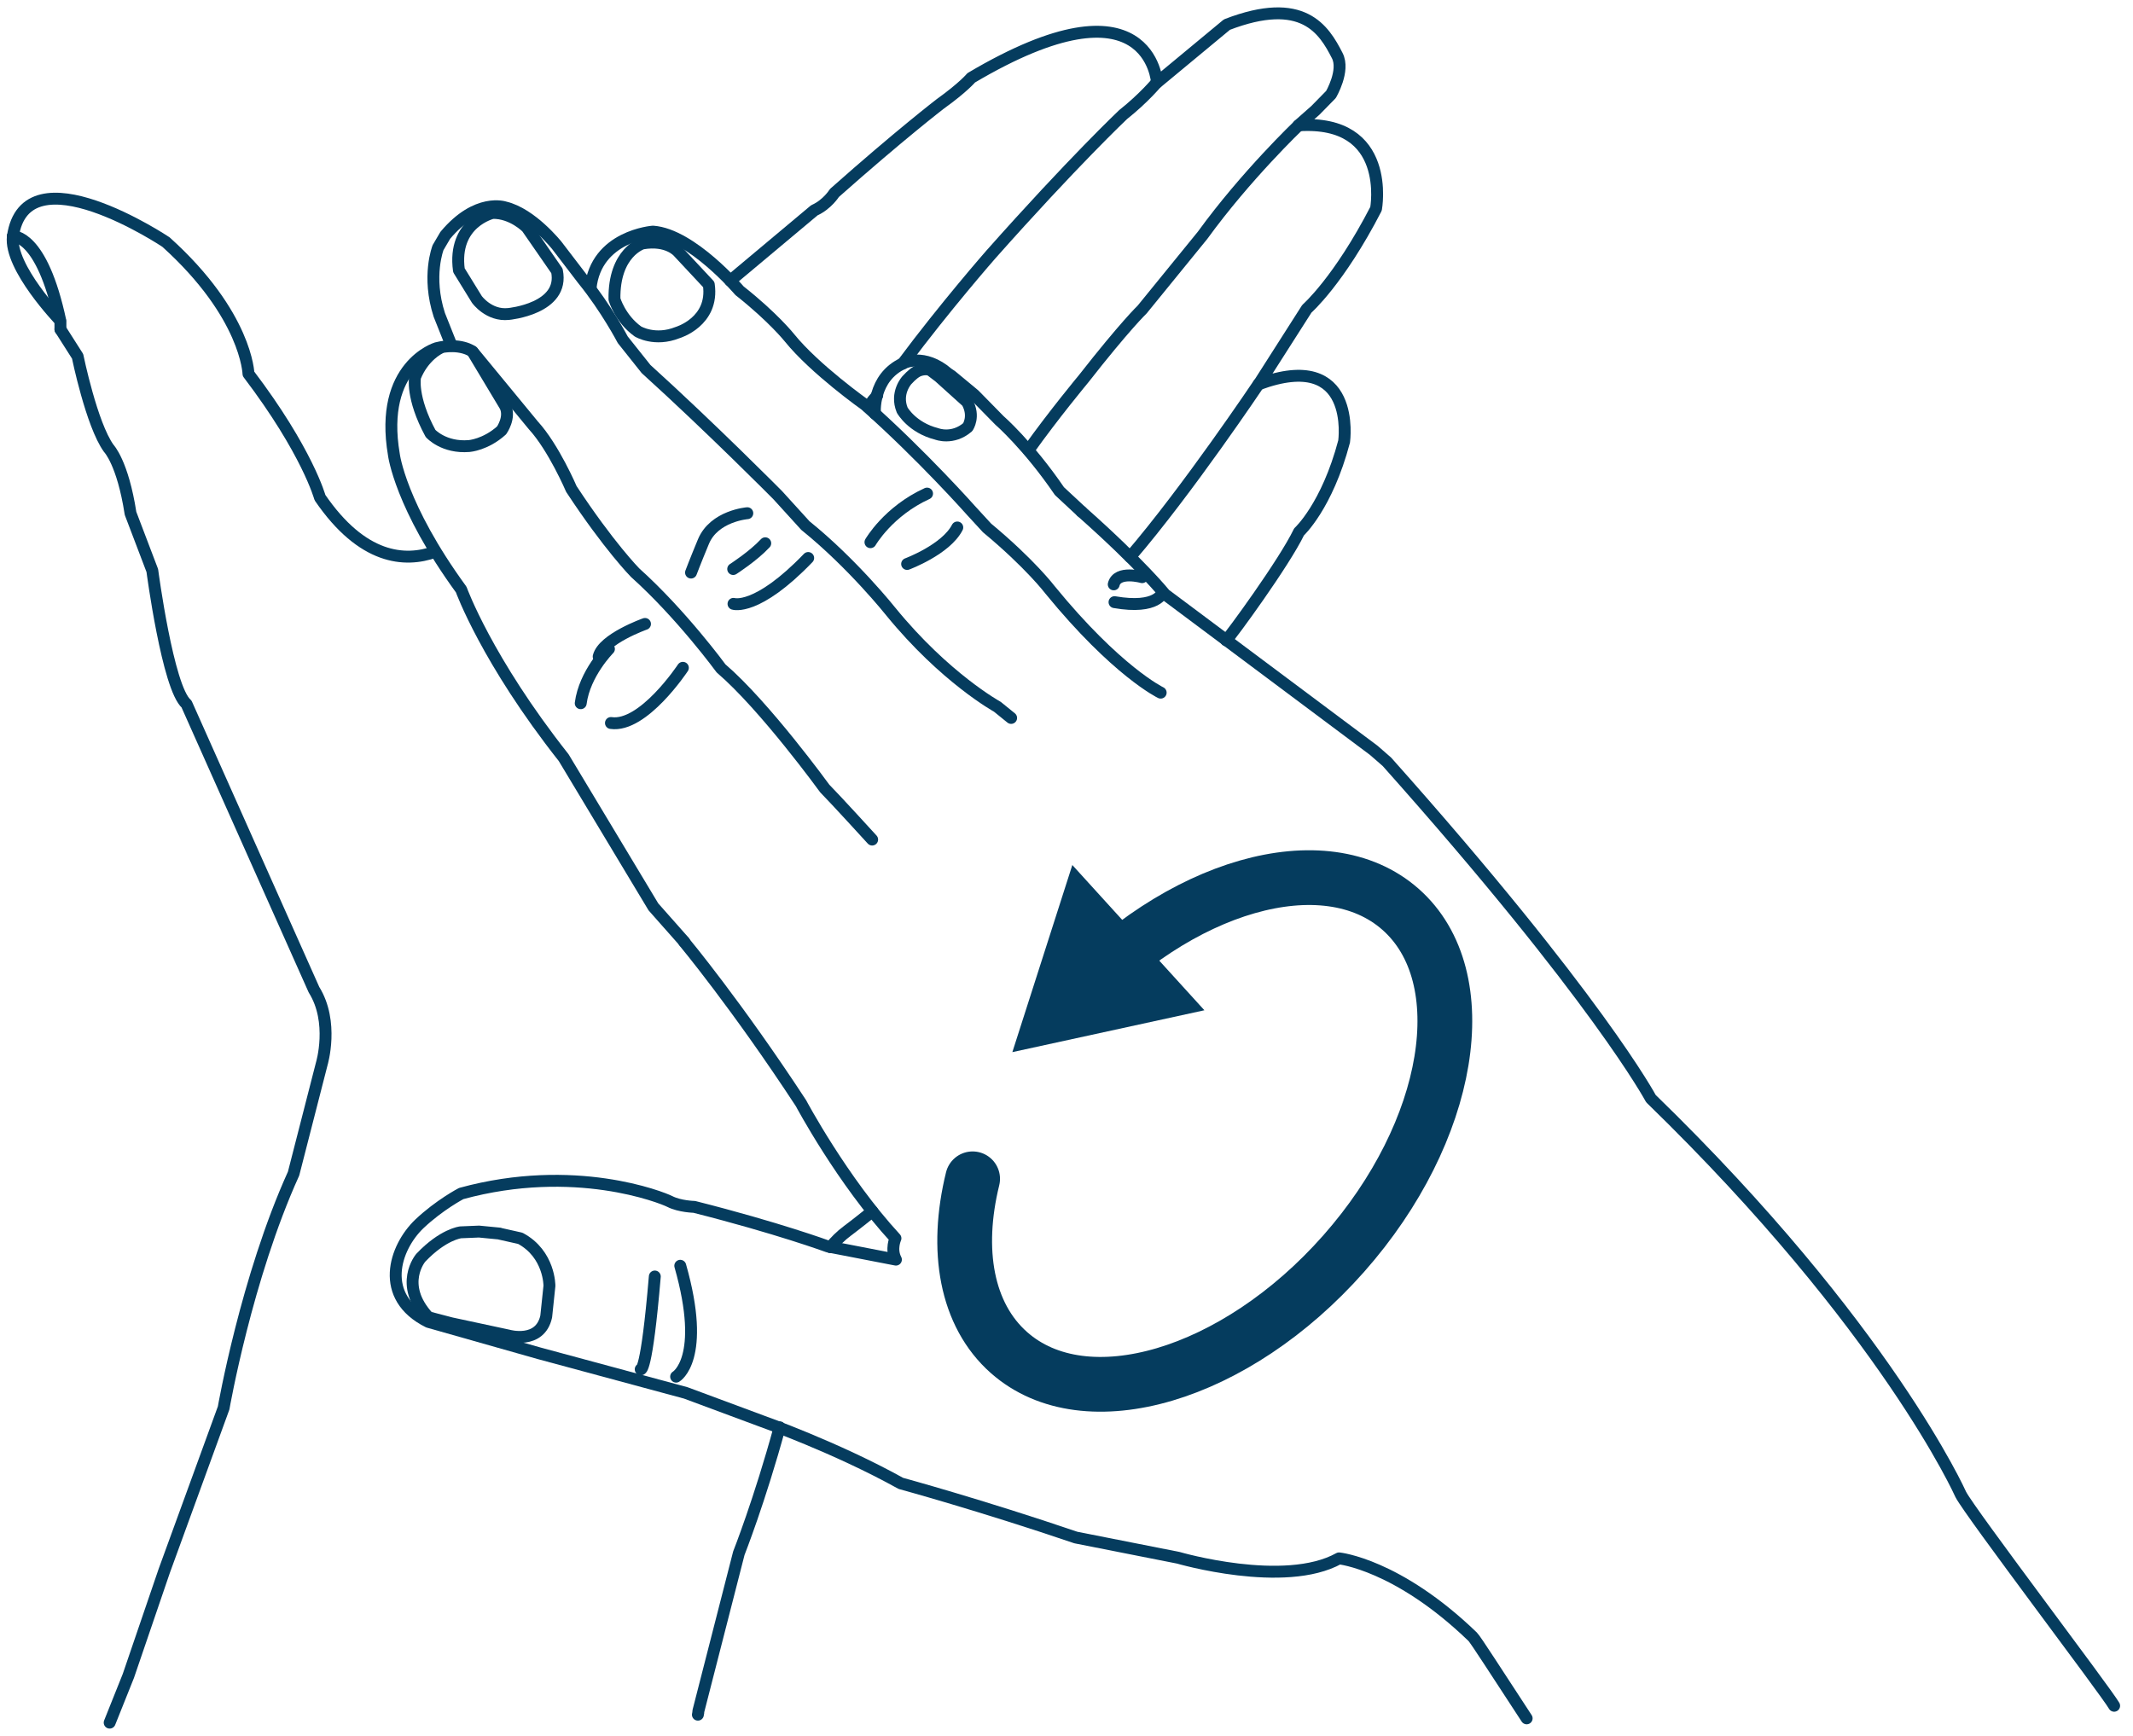 <svg width="274" height="223" viewBox="0 0 274 223" fill="none" xmlns="http://www.w3.org/2000/svg">
<g clip-path="url(#clip0_107_185)">
<path d="M1.654 30.369C1.162 34.33 7.704 41.147 7.704 41.147" stroke="#053C5E" stroke-width="1.528" stroke-linecap="round" stroke-linejoin="round"/>
<path d="M7.763 42.31L9.97 45.778C9.97 45.778 11.763 54.546 13.969 57.6C13.969 57.6 15.762 59.432 16.767 65.954L19.565 73.304C19.565 73.304 21.555 88.397 23.959 90.446L40.333 127.155C42.934 131.312 41.338 136.652 41.338 136.652L37.713 150.78C31.644 164.158 28.728 180.887 28.728 180.887L21.102 201.813L16.491 215.31C16.491 215.31 15.29 218.305 14.088 221.319" stroke="#053C5E" stroke-width="1.528" stroke-linecap="round" stroke-linejoin="round"/>
<path d="M55.878 70.901C51.997 72.28 46.539 71.886 41.1 63.926C41.1 63.926 39.504 58.015 31.918 48.025C31.918 48.025 31.721 40.478 21.318 31.099C21.318 31.099 3.289 19.04 1.653 30.39" stroke="#053C5E" stroke-width="1.528" stroke-linecap="round" stroke-linejoin="round"/>
<path d="M93.809 36.064L104.606 27.02C106.281 26.271 107.188 24.793 107.188 24.793C115.581 17.345 120.763 13.365 120.763 13.365C123.758 11.217 124.763 9.996 124.763 9.996C147.817 -3.659 148.625 10.607 148.625 10.607L157.61 3.158C167.383 -0.605 170.063 3.789 171.777 7.139C172.782 9.07 170.969 12.143 170.969 12.143L168.979 14.173L166.792 16.104C178.87 15.296 176.762 26.823 176.762 26.823C171.974 36.103 167.875 39.67 167.875 39.67L161.688 49.364C174.358 44.675 172.663 56.714 172.663 56.714C170.457 65.068 166.87 68.339 166.87 68.339C164.959 72.319 158.102 81.678 157.511 82.269" stroke="#053C5E" stroke-width="1.528" stroke-linecap="round" stroke-linejoin="round"/>
<path d="M148.605 10.586C148.605 10.586 146.931 12.616 144.27 14.724C144.27 14.724 137.847 20.793 127.286 32.694C127.286 32.694 121.375 39.433 115.956 46.723" stroke="#053C5E" stroke-width="1.528" stroke-linecap="round" stroke-linejoin="round"/>
<path d="M132.115 57.836C135.307 53.344 139.189 48.674 139.189 48.674C144.529 41.856 146.716 39.768 146.716 39.768L154.479 30.231C160.055 22.547 166.794 16.123 166.794 16.123" stroke="#053C5E" stroke-width="1.528" stroke-linecap="round" stroke-linejoin="round"/>
<path d="M145.178 71.55C152.547 62.979 161.69 49.325 161.69 49.325" stroke="#053C5E" stroke-width="1.528" stroke-linecap="round" stroke-linejoin="round"/>
<path d="M100.153 183.371C97.591 192.769 94.911 199.547 94.911 199.547L89.71 219.842C89.71 219.98 89.69 220.138 89.65 220.296" stroke="#053C5E" stroke-width="1.528" stroke-linecap="round" stroke-linejoin="round"/>
<path d="M112.056 155.627C110.164 157.164 108.864 158.13 108.864 158.13C108.017 158.76 107.288 159.489 106.677 160.238" stroke="#053C5E" stroke-width="1.528" stroke-linecap="round" stroke-linejoin="round"/>
<path d="M138.932 65.738C146.636 72.575 149.651 76.358 149.651 76.358L176.467 96.397L178.162 97.875C205.156 128.16 212.072 141.145 212.072 141.145C242.357 170.563 251.874 192 251.874 192C253.037 194.286 270.534 217.32 271.578 219.152" stroke="#053C5E" stroke-width="1.528" stroke-linecap="round" stroke-linejoin="round"/>
<path d="M196.111 220.768C192.387 215.093 189.549 210.64 189.175 210.285C179.52 200.965 172.013 200.217 172.013 200.217C164.998 204.118 151.363 200.138 151.363 200.138L138.201 197.537C126.044 193.399 115.719 190.581 115.719 190.581C107.384 185.951 97.907 182.601 97.907 182.601L88.094 178.956L69.277 173.873L55.031 169.833C48.608 166.641 50.657 160.316 53.869 157.242C56.45 154.799 59.248 153.341 59.248 153.341C73.789 149.361 85.001 153.834 86.045 154.366C87.326 155.016 89.178 155.055 89.178 155.055C99.936 157.774 106.34 160.139 106.34 160.139L115.088 161.833C114.379 160.494 115.029 159.095 115.029 159.095C108.192 151.686 102.892 141.736 102.892 141.736C94.636 129.125 87.877 121.007 87.877 121.007" stroke="#053C5E" stroke-width="1.528" stroke-linecap="round" stroke-linejoin="round"/>
<path d="M87.897 120.988L83.937 116.515L72.41 97.343C62.499 84.792 59.248 75.748 59.248 75.748C51.406 64.99 50.598 58.408 50.598 58.408C48.647 46.961 56.076 44.734 56.076 44.734C59.13 43.965 60.706 45.167 60.706 45.167L68.509 54.645C71.129 57.502 73.395 62.822 73.395 62.822C78.223 70.172 81.592 73.58 81.592 73.58C87.543 78.92 92.626 85.876 92.626 85.876C98.242 90.683 105.946 101.304 105.946 101.304C107.384 102.762 112.035 107.865 112.035 107.865" stroke="#053C5E" stroke-width="1.528" stroke-linecap="round" stroke-linejoin="round"/>
<path d="M58.009 44.418L56.432 40.458C54.817 35.492 56.275 31.808 56.275 31.808L57.201 30.231C61.26 25.384 64.865 26.645 64.865 26.645C68.294 27.453 71.545 31.552 71.545 31.552L74.875 35.906C77.89 39.61 79.998 43.65 79.998 43.65L82.993 47.413C91.367 54.999 99.899 63.61 99.899 63.61L103.465 67.531C109.534 72.417 114.421 78.565 114.421 78.565C121.396 87.116 128.115 90.801 128.115 90.801L129.888 92.239" stroke="#053C5E" stroke-width="1.528" stroke-linecap="round" stroke-linejoin="round"/>
<path d="M75.858 37.05C76.528 30.291 83.878 29.759 83.878 29.759C88.863 30.114 94.991 37.346 94.991 37.346C99.306 40.754 101.395 43.375 101.395 43.375C104.665 47.434 111.148 52.025 111.148 52.025C118.537 58.586 124.783 65.64 124.783 65.64L126.793 67.827C132.349 72.438 134.871 75.768 134.871 75.768C143.482 86.31 149.098 88.989 149.098 88.989" stroke="#053C5E" stroke-width="1.528" stroke-linecap="round" stroke-linejoin="round"/>
<path d="M138.931 65.738L136.093 63.097C132.074 57.206 128.369 53.994 128.369 53.994L125.158 50.723L122.261 48.32L121.769 47.985C118.695 45.325 116.094 46.645 116.094 46.645C111.976 48.497 112.39 53.147 112.39 53.147" stroke="#053C5E" stroke-width="1.528" stroke-linecap="round" stroke-linejoin="round"/>
<path d="M111.483 52.26C112.429 51.196 111.444 52.221 112.685 50.802" stroke="#053C5E" stroke-width="1.528" stroke-linecap="round" stroke-linejoin="round"/>
<path d="M60.707 45.187L64.904 52.182C65.614 53.64 64.431 55.295 64.431 55.295C62.382 57.147 60.274 57.305 60.274 57.305C57.003 57.581 55.308 55.689 55.308 55.689C52.786 51.039 53.318 48.438 53.318 48.438C54.422 45.699 56.451 44.754 56.451 44.754" stroke="#053C5E" stroke-width="1.528" stroke-linecap="round" stroke-linejoin="round"/>
<path d="M67.682 29.226L71.544 34.802C72.549 39.669 65.337 40.339 65.337 40.339C62.795 40.615 61.258 38.467 61.258 38.467L58.953 34.724C58.106 28.556 63.288 27.354 63.288 27.354C65.83 27.315 67.701 29.246 67.701 29.246L67.682 29.226Z" stroke="#053C5E" stroke-width="1.528" stroke-linecap="round" stroke-linejoin="round"/>
<path d="M87.11 32.34L91.05 36.557C91.74 41.345 87.051 42.724 87.051 42.724C84.115 43.906 81.947 42.586 81.947 42.586C79.662 40.95 78.933 38.448 78.933 38.448C78.834 32.399 82.538 31.276 82.538 31.276C85.75 30.724 87.11 32.34 87.11 32.34Z" stroke="#053C5E" stroke-width="1.528" stroke-linecap="round" stroke-linejoin="round"/>
<path d="M1.653 30.37C1.653 30.37 5.358 29.976 7.762 41.286V42.311" stroke="#053C5E" stroke-width="1.528" stroke-linecap="round" stroke-linejoin="round"/>
<path d="M118.144 47.571C118.952 47.314 119.484 47.531 119.484 47.531L120.627 48.398L124.233 51.649C125.277 53.502 124.311 54.881 124.311 54.881C122.361 56.556 120.331 55.748 120.331 55.748C117.139 54.94 115.898 52.694 115.898 52.694C114.991 50.487 116.489 48.851 116.489 48.851C117.1 48.181 117.651 47.728 118.144 47.571Z" stroke="#053C5E" stroke-width="1.528" stroke-linecap="round" stroke-linejoin="round"/>
<path d="M64.195 158.504L66.835 159.095C70.618 161.124 70.579 165.203 70.579 165.203L70.165 169.144C69.377 172.75 65.318 171.587 65.318 171.587L57.968 170.011L55.032 169.242C51.131 165.026 54.047 161.597 54.047 161.597C56.924 158.563 59.17 158.326 59.17 158.326L61.535 158.228L64.175 158.484L64.195 158.504Z" stroke="#053C5E" stroke-width="1.528" stroke-linecap="round" stroke-linejoin="round"/>
<path d="M87.721 85.797C87.721 85.797 82.637 93.501 78.48 92.89" stroke="#053C5E" stroke-width="1.528" stroke-linecap="round" stroke-linejoin="round"/>
<path d="M82.855 80.161C82.855 80.161 77.456 82.072 76.904 84.358" stroke="#053C5E" stroke-width="1.528" stroke-linecap="round" stroke-linejoin="round"/>
<path d="M78.223 83.373C78.223 83.373 75.09 86.526 74.598 90.349" stroke="#053C5E" stroke-width="1.528" stroke-linecap="round" stroke-linejoin="round"/>
<path d="M94.223 77.58C94.223 77.58 97.198 78.565 103.818 71.689" stroke="#053C5E" stroke-width="1.528" stroke-linecap="round" stroke-linejoin="round"/>
<path d="M88.767 73.561C88.767 73.561 89.299 72.142 90.363 69.581C91.742 66.27 95.998 65.935 95.998 65.935" stroke="#053C5E" stroke-width="1.528" stroke-linecap="round" stroke-linejoin="round"/>
<path d="M94.184 73.107C94.184 73.107 96.765 71.452 98.302 69.797" stroke="#053C5E" stroke-width="1.528" stroke-linecap="round" stroke-linejoin="round"/>
<path d="M111.817 69.659C111.817 69.659 114.083 65.698 119.088 63.413" stroke="#053C5E" stroke-width="1.528" stroke-linecap="round" stroke-linejoin="round"/>
<path d="M116.527 72.457C116.527 72.457 121.512 70.605 122.971 67.767" stroke="#053C5E" stroke-width="1.528" stroke-linecap="round" stroke-linejoin="round"/>
<path d="M149.354 76.102C149.354 76.102 148.723 78.328 143.167 77.363" stroke="#053C5E" stroke-width="1.528" stroke-linecap="round" stroke-linejoin="round"/>
<path d="M146.714 74.152C146.714 74.152 143.522 73.245 143.068 75.078" stroke="#053C5E" stroke-width="1.528" stroke-linecap="round" stroke-linejoin="round"/>
<path d="M86.853 176.868C86.853 176.868 90.794 174.602 87.385 162.622" stroke="#053C5E" stroke-width="1.528" stroke-linecap="round" stroke-linejoin="round"/>
<path d="M82.303 175.922C82.303 175.922 83.052 176.573 84.115 164.001" stroke="#053C5E" stroke-width="1.528" stroke-linecap="round" stroke-linejoin="round"/>
<path d="M137.453 128.948C151.305 113.678 170.181 108.239 179.915 116.83C189.767 125.539 186.496 145.342 172.604 161.065C158.713 176.789 139.463 182.484 129.611 173.774C124.113 168.908 122.695 160.593 124.941 151.45" stroke="#053C5E" stroke-width="7.034" stroke-linecap="round" stroke-linejoin="round"/>
<path d="M154.714 129.795L130.045 135.174L137.749 111.136L154.714 129.795Z" fill="#053C5E"/>
</g>
<defs>
<clipPath id="clip0_107_185">
<rect width="272.879" height="222.555" fill="white" transform="translate(0.157 0.222)"/>
</clipPath>
</defs>
</svg>

